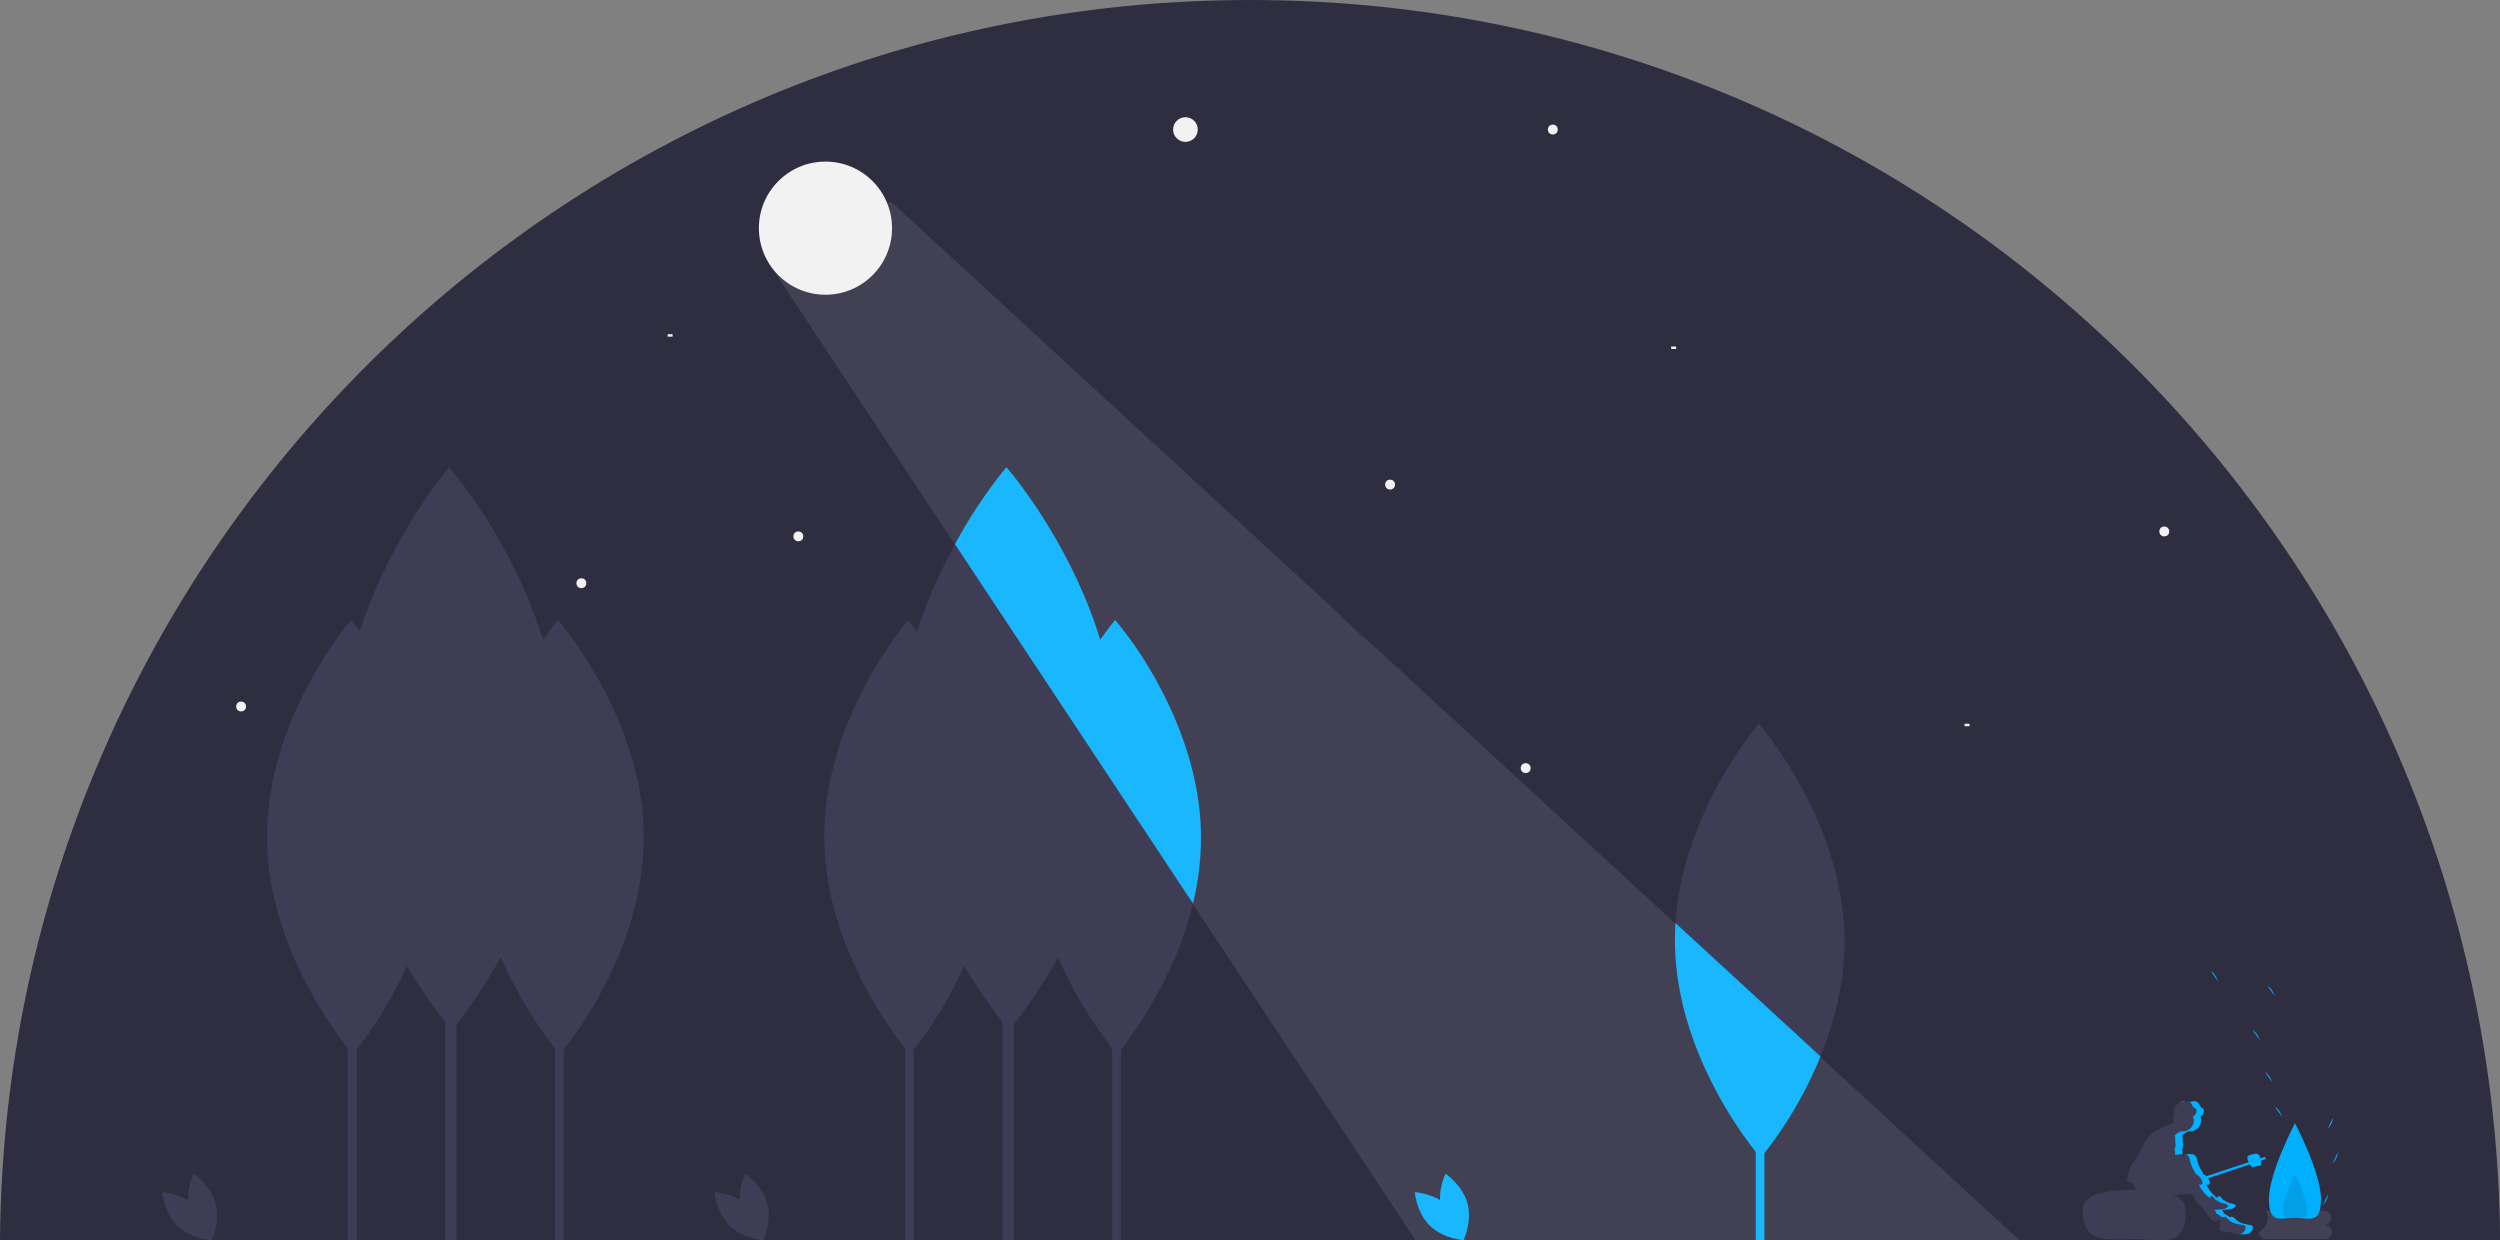 <svg id="ee1442bd-1906-4669-896c-455205bcea2c" xmlns="http://www.w3.org/2000/svg" viewBox="0 0 1013.95 503"><rect x="0" y="0" width="1013.95" height="503" fill="#808080" stroke="none"/><defs><style>.cls-1{fill:#2f2e41;}.cls-2,.cls-5{fill:#f2f2f2;}.cls-3{fill:#3f3d56;}.cls-4{fill:#00b0ff;}.cls-5,.cls-7{opacity:0.1;isolation:isolate;}.cls-6{fill:#ff6584;}</style></defs><path class="cls-1" d="M507,0C228.3,0,2.15,224.83,0,503H1014C1011.8,224.83,785.65,0,507,0Z" transform="translate(0)"/><circle class="cls-2" cx="480.79" cy="52.54" r="5"/><circle class="cls-2" cx="323.79" cy="217.54" r="2"/><circle class="cls-2" cx="618.79" cy="311.54" r="2"/><circle class="cls-2" cx="97.79" cy="286.54" r="2"/><circle class="cls-2" cx="877.79" cy="215.54" r="2"/><circle class="cls-2" cx="235.79" cy="236.54" r="2"/><circle class="cls-2" cx="563.79" cy="196.54" r="2"/><circle class="cls-2" cx="629.79" cy="52.54" r="2"/><rect class="cls-2" x="211.79" y="288.54" width="2" height="1"/><rect class="cls-2" x="270.79" y="135.54" width="2" height="1"/><rect class="cls-2" x="414.79" y="249.54" width="2" height="1"/><rect class="cls-2" x="796.79" y="293.54" width="2" height="1"/><rect class="cls-2" x="677.79" y="140.54" width="2" height="1"/><rect class="cls-3" x="225.09" y="363.68" width="3.52" height="139.32"/><path class="cls-3" d="M261.09,339.39c.22,48.61-34,88.17-34,88.17s-34.56-39.24-34.78-87.85,34-88.17,34-88.17S260.86,290.79,261.09,339.39Z" transform="translate(0)"/><rect class="cls-3" x="180.61" y="322.47" width="4.56" height="180.53"/><path class="cls-3" d="M227.28,303.44c.29,63-44.05,114.3-44.05,114.3s-44.8-50.88-45.09-113.89,44-114.31,44-114.31S227,240.42,227.28,303.44Z" transform="translate(0)"/><path class="cls-3" d="M748.09,381.39c.22,48.61-34,88.17-34,88.17s-34.56-39.24-34.78-87.85,34-88.17,34-88.17S747.86,332.79,748.09,381.39Z" transform="translate(0)"/><rect class="cls-3" x="141.09" y="363.68" width="3.52" height="139.32"/><path class="cls-3" d="M177.09,339.39c.22,48.61-34,88.17-34,88.17s-34.56-39.24-34.78-87.85,34-88.17,34-88.17S176.86,290.79,177.09,339.39Z" transform="translate(0)"/><rect class="cls-3" x="451.09" y="363.68" width="3.52" height="139.32"/><path class="cls-3" d="M487.09,339.39c.22,48.61-34,88.17-34,88.17s-34.56-39.24-34.78-87.85,34-88.17,34-88.17S486.86,290.79,487.09,339.39Z" transform="translate(0)"/><rect class="cls-3" x="406.61" y="322.47" width="4.56" height="180.53"/><path class="cls-3" d="M453.28,303.44c.29,63-44,114.3-44,114.3s-44.8-50.88-45.09-113.89,44-114.31,44-114.31S453,240.42,453.28,303.44Z" transform="translate(0)"/><rect class="cls-3" x="367.09" y="363.68" width="3.52" height="139.31"/><path class="cls-3" d="M403.09,339.39c.22,48.61-34,88.17-34,88.17s-34.56-39.24-34.78-87.85,34-88.17,34-88.17S402.86,290.79,403.09,339.39Z" transform="translate(0)"/><path class="cls-4" d="M738.36,428.41l-58.8-54.07q-.24,3.65-.23,7.37c.22,48.61,34.78,87.85,34.78,87.85A162.59,162.59,0,0,0,738.36,428.41Z" transform="translate(0)"/><path class="cls-3" d="M300.64,490.94c2,7.45,8.92,12.06,8.92,12.06s3.63-7.46,1.62-14.91S302.26,476,302.26,476,298.63,483.49,300.64,490.94Z" transform="translate(0)"/><path class="cls-3" d="M303.6,489.34c5.53,5.38,6.21,13.65,6.21,13.65s-8.29-.45-13.82-5.83-6.2-13.66-6.2-13.66S298.08,484,303.6,489.34Z" transform="translate(0)"/><path class="cls-4" d="M584.64,490.94c2,7.45,8.92,12.06,8.92,12.06s3.63-7.46,1.62-14.91S586.26,476,586.26,476,582.63,483.49,584.64,490.94Z" transform="translate(0)"/><path class="cls-4" d="M587.6,489.34c5.53,5.38,6.21,13.65,6.21,13.65s-8.29-.45-13.82-5.83-6.2-13.66-6.2-13.66S582.08,484,587.6,489.34Z" transform="translate(0)"/><rect class="cls-4" x="712.09" y="411.81" width="3.52" height="91.19"/><path class="cls-3" d="M76.87,490.94c2,7.45,8.91,12.06,8.91,12.06s3.64-7.46,1.62-14.91S78.49,476,78.49,476,74.85,483.49,76.87,490.94Z" transform="translate(0)"/><path class="cls-3" d="M79.6,489.35c5.53,5.38,6.21,13.65,6.21,13.65s-8.29-.45-13.82-5.83-6.2-13.66-6.2-13.66S74.08,484,79.6,489.35Z" transform="translate(0)"/><path class="cls-4" d="M387.33,220.71l96.51,145.66a113.55,113.55,0,0,0,3.25-27c-.11-23.7-8.39-45.17-16.84-61h0l-.26-.49a155.62,155.62,0,0,0-17.69-26.4s-2.46,2.85-6.06,8c-12.68-41.13-38.06-70-38.06-70A198.12,198.12,0,0,0,387.33,220.71Z" transform="translate(0)"/><path class="cls-5" d="M942.62,496.79a2.88,2.88,0,0,0,0-5.76H919a6.44,6.44,0,0,1-2.88,8.64,2.87,2.87,0,0,0,2.88,2.87h23.66a2.88,2.88,0,1,0,0-5.75Z" transform="translate(0)"/><path class="cls-3" d="M886.38,490.85c.41,15.69-9.08,11.69-20.59,11.69s-21,2-21.08-11.69c0-6.74,9.4-8.21,20.91-8.21S886.21,484.11,886.38,490.85Z" transform="translate(0)"/><path class="cls-3" d="M913.31,497.05a1.83,1.83,0,0,0-.6-.19,29.44,29.44,0,0,1-3.1-.66,6.41,6.41,0,0,1-2.74-1.53,6.49,6.49,0,0,0-1-.92,1.16,1.16,0,0,0-1.26-.09.52.52,0,0,0-.11.1l-.43-.28L901.8,492l0,0a.87.87,0,0,0,0-.36,1.77,1.77,0,0,0-.77-.95,29.84,29.84,0,0,0,3-.21,3.59,3.59,0,0,0,2.52-1,.73.73,0,0,0,.18-.41c0-.31-.32-.52-.61-.63a5.43,5.43,0,0,0-1.19-.35,6.3,6.3,0,0,1-.84-.18,4.19,4.19,0,0,1-.71-.34l-1.46-.8a2.26,2.26,0,0,1-.57-.4c-.25-.26-.36-.63-.61-.89s-1.18-.55-1.32-.06c0,.19.15.4.18.62a10.11,10.11,0,0,0-1-.56.52.52,0,0,0,.06-.13,13.16,13.16,0,0,1-3.76-4.86h.44a1.13,1.13,0,0,0,.7-.17.75.75,0,0,0,.25-.63,1.93,1.93,0,0,0-.16-.67,5.13,5.13,0,0,0-1-1.75,5.65,5.65,0,0,0-1.42-1l-.09-.05a3,3,0,0,0-.11-.32,16.84,16.84,0,0,0-1.07-1.9,12.34,12.34,0,0,1-1.22-3.26,4.35,4.35,0,0,0-.77-1.92c-.77-.84-2.08-.82-3.2-.69-.65.07-1.29.17-1.93.27,0,0,0,0,0-.05a1.4,1.4,0,0,1-.15-.49,2.88,2.88,0,0,1,.09-.4,1,1,0,0,0-.28-.93l-.08-.08c.07-.16.14-.33.2-.5a.68.68,0,0,0,.14-.46,5.32,5.32,0,0,0,.18-1.26,13.48,13.48,0,0,1-.1-2.84,1.52,1.52,0,0,0-.25-.65.73.73,0,0,0-.09-.08,3.65,3.65,0,0,1,.67-.69,9.93,9.93,0,0,1,1.57-1c.14-.07.32-.13.45-.21a5.61,5.61,0,0,0,.59.06,4.5,4.5,0,0,0,4.21-6.12,1.57,1.57,0,0,0,1-.73,2.85,2.85,0,0,0,.38-1.24,1.33,1.33,0,0,0-.19-1,2.26,2.26,0,0,0-.57-.4,2.13,2.13,0,0,1-.71-.72c-.13-.21-.22-.44-.33-.65a2.43,2.43,0,0,0-2.1-1.39,8.78,8.78,0,0,0-1.24.25c-1.4.24-2.92-.5-4.22.08a3.77,3.77,0,0,0-.88.59c-.37.3-.72.62-1.06.95a2.26,2.26,0,0,0-.64.94c-.18.66.24,1.4,0,2a2.78,2.78,0,0,1-.33.51c-.29.44,0,2.12,0,2.65a1,1,0,0,0,.18.72.71.71,0,0,0,.14.1,58.7,58.7,0,0,0-6.38,2.71,13.63,13.63,0,0,0-5.92,5.53c-.35.69-.62,1.41-.94,2.11a30.78,30.78,0,0,1-1.45,2.72c-.62,1.09-1.25,2.18-2,3.2a19.33,19.33,0,0,0-1.15,1.69,2.26,2.26,0,0,0,0,.26.5.5,0,0,1,0,.24.37.37,0,0,1-.27.16l0,0a15,15,0,0,0-.4,1.6,25.64,25.64,0,0,0-.69,2.57.68.68,0,0,0,.17.94.7.7,0,0,0,.5.12c.75.33,1.47.72,2.19,1.12a.8.8,0,0,0,0,.15,3,3,0,0,0,1.56,2.74,8.06,8.06,0,0,0,3.19.86c.43.06.87.08,1.3.12a8.48,8.48,0,0,0,2,.81,1.85,1.85,0,0,0,.47.08,1.42,1.42,0,0,0,1.07-.61,74.15,74.15,0,0,0,11.15-.22,4.11,4.11,0,0,1,3,.46c.8.66,1,1.82,1.56,2.66a10.31,10.31,0,0,0,1.46,1.42,21.66,21.66,0,0,1,2.79,3.67,8.28,8.28,0,0,0,3.37,3.11,2.35,2.35,0,0,1,1-.91l.33-.22a3.3,3.3,0,0,0,.51.67c.14.15.28.32.42.49h0c-.19,0-.26.27-.28.47-.08.75-.17,1.49-.25,2.24a.86.86,0,0,0,0,.45.77.77,0,0,0,.4.33,6,6,0,0,0,2.22.59c.39,0,.78,0,1.16.05a14.87,14.87,0,0,1,1.88.37,17.69,17.69,0,0,0,5.13.41,3.37,3.37,0,0,0,1-.2,3.19,3.19,0,0,0,1-.8,3,3,0,0,0,.77-1.23A1.22,1.22,0,0,0,913.31,497.05Z" transform="translate(0)"/><path class="cls-4" d="M885.64,446.82c.17,0,.33-.08.49-.12a3.75,3.75,0,0,0-1.56.15A4.25,4.25,0,0,0,885.64,446.82Z" transform="translate(0)"/><path class="cls-4" d="M889,448c.11.21.2.44.33.65a2.13,2.13,0,0,0,.71.72,2.26,2.26,0,0,1,.57.4,1.33,1.33,0,0,1,.19,1,2.85,2.85,0,0,1-.38,1.24,1.57,1.57,0,0,1-1,.73,4.42,4.42,0,0,1-4.8,6.06c-.13.08-.31.14-.44.21a9.58,9.58,0,0,0-1.58,1,3.65,3.65,0,0,0-.67.69.73.73,0,0,1,.09.08,1.52,1.52,0,0,1,.25.65,13.48,13.48,0,0,0,.1,2.84,5.32,5.32,0,0,1-.18,1.26.68.68,0,0,1-.14.46c-.06.17-.13.34-.2.5l.08.09a1,1,0,0,1,.28.92,2.88,2.88,0,0,0-.09.4,1.4,1.4,0,0,0,.15.49s0,0,0,.05c.64-.1,1.28-.2,1.93-.27a7.46,7.46,0,0,1,.95-.06.78.78,0,0,1,0-.21,2.88,2.88,0,0,1,.09-.4,1,1,0,0,0-.28-.92l-.08-.09c.07-.16.14-.33.2-.5a.68.68,0,0,0,.14-.46,5.32,5.32,0,0,0,.18-1.26,13.48,13.48,0,0,1-.1-2.84,1.52,1.52,0,0,0-.25-.65.73.73,0,0,0-.09-.08,3.65,3.65,0,0,1,.67-.69,9.58,9.58,0,0,1,1.58-1c.13-.07.31-.13.44-.21a5.61,5.61,0,0,0,.59.06,4.5,4.5,0,0,0,4.21-6.12,1.57,1.57,0,0,0,1-.73,2.85,2.85,0,0,0,.38-1.24,1.33,1.33,0,0,0-.19-1,2.26,2.26,0,0,0-.57-.4,2.13,2.13,0,0,1-.71-.72c-.13-.21-.22-.44-.33-.65a2.43,2.43,0,0,0-2.1-1.39,8.78,8.78,0,0,0-1.24.25,3.2,3.2,0,0,1-.69,0A2.94,2.94,0,0,1,889,448Z" transform="translate(0)"/><path class="cls-4" d="M913.31,497.05a1.83,1.83,0,0,0-.6-.19,29.44,29.44,0,0,1-3.1-.66,6.41,6.41,0,0,1-2.74-1.53,6.49,6.49,0,0,0-1-.92,1.16,1.16,0,0,0-1.26-.09.52.52,0,0,0-.11.1l-.43-.28L901.8,492l0,0a.87.87,0,0,0,0-.36,1.77,1.77,0,0,0-.77-.95,29.84,29.84,0,0,0,3-.21,3.59,3.59,0,0,0,2.52-1,.73.73,0,0,0,.18-.41c0-.31-.32-.52-.61-.63a5.43,5.43,0,0,0-1.19-.35,6.3,6.3,0,0,1-.84-.18,4.19,4.19,0,0,1-.71-.34l-1.46-.8a2.26,2.26,0,0,1-.57-.4c-.25-.26-.36-.63-.61-.89s-1.18-.55-1.32-.06c0,.19.15.4.18.62a10.11,10.11,0,0,0-1-.56.52.52,0,0,0,.06-.13,13.16,13.16,0,0,1-3.76-4.86h.44a1.13,1.13,0,0,0,.7-.17.75.75,0,0,0,.25-.63,1.93,1.93,0,0,0-.16-.67,5.13,5.13,0,0,0-1-1.75,5.65,5.65,0,0,0-1.42-1l-.09-.05a3,3,0,0,0-.11-.32,16.84,16.84,0,0,0-1.07-1.9,12.34,12.34,0,0,1-1.22-3.26,4.35,4.35,0,0,0-.77-1.92c-.77-.84-2.08-.82-3.2-.69l-.76.11a2.11,2.11,0,0,1,1,.58,4.35,4.35,0,0,1,.77,1.92A12.34,12.34,0,0,0,889.4,474a16.84,16.84,0,0,1,1.07,1.9,3,3,0,0,1,.11.32l.09.05a5.65,5.65,0,0,1,1.42,1,5.13,5.13,0,0,1,1,1.75,1.93,1.93,0,0,1,.16.67.75.75,0,0,1-.25.63,1.13,1.13,0,0,1-.7.17h-.44a13.16,13.16,0,0,0,3.76,4.86.52.52,0,0,1-.06.13,10.11,10.11,0,0,1,1,.56c0-.22-.23-.43-.18-.62.14-.49,1.08-.18,1.32.06s.36.63.61.89a2.26,2.26,0,0,0,.57.4l1.46.8a4.19,4.19,0,0,0,.71.34,6.3,6.3,0,0,0,.84.18,5.43,5.43,0,0,1,1.19.35c.29.11.61.32.61.63a.73.73,0,0,1-.18.41,3.59,3.59,0,0,1-2.52,1,29.84,29.84,0,0,1-3,.21,1.77,1.77,0,0,1,.77.95.87.87,0,0,1,0,.36l0,0,2.3,1.49.43.28a.52.52,0,0,1,.11-.1,1.16,1.16,0,0,1,1.26.09,6.49,6.49,0,0,1,1,.92,6.41,6.41,0,0,0,2.74,1.53,29.44,29.44,0,0,0,3.1.66,1.83,1.83,0,0,1,.6.19,1.22,1.22,0,0,1,.44,1.31,2.92,2.92,0,0,1-.77,1.23,3.19,3.19,0,0,1-1,.8,2.8,2.8,0,0,1-.76.17,17.63,17.63,0,0,0,2.72,0,3.37,3.37,0,0,0,1-.2,3.19,3.19,0,0,0,1-.8,3,3,0,0,0,.77-1.23A1.22,1.22,0,0,0,913.31,497.05Z" transform="translate(0)"/><path class="cls-6" d="M896.67,494.55l.15.14a1.63,1.63,0,0,1-.11-.17Z" transform="translate(0)"/><path class="cls-4" d="M941.34,486.24c0,10.59-4.73,7.67-10.55,7.67s-10.55,2.92-10.55-7.67,10.55-30.7,10.55-30.7S941.34,475.64,941.34,486.24Z" transform="translate(0)"/><path class="cls-7" d="M935.58,490.29c0,4.82-2.14,3.49-4.79,3.49s-4.8,1.33-4.8-3.49,4.8-14,4.8-14S935.58,485.48,935.58,490.29Z" transform="translate(0)"/><path class="cls-4" d="M944,457.93s2.19-2.28,2.15-4.52" transform="translate(0)"/><path class="cls-4" d="M921.55,438.94s-.92-3-2.89-4.09" transform="translate(0)"/><path class="cls-4" d="M899.55,397.94s-.92-3-2.89-4.09" transform="translate(0)"/><path class="cls-4" d="M925.55,452.94s-.92-3-2.89-4.09" transform="translate(0)"/><path class="cls-4" d="M922.55,403.94s-.92-3-2.89-4.09" transform="translate(0)"/><path class="cls-4" d="M916.55,421.94s-.92-3-2.89-4.09" transform="translate(0)"/><path class="cls-4" d="M942,488.93s2.19-2.28,2.15-4.52" transform="translate(0)"/><path class="cls-4" d="M946,471.93s2.19-2.28,2.15-4.52" transform="translate(0)"/><rect class="cls-4" x="894.14" y="473.04" width="25.3" height="1" transform="translate(-103.21 311.05) rotate(-18.43)"/><path class="cls-4" d="M916.89,470c.9,3.52-.61,2.68-2,3s-1.11,1.55-3-1.93c-1.31-2.41.61-2.68,2-3S916.27,467.62,916.89,470Z" transform="translate(0)"/><polygon class="cls-5" points="574.73 278.17 574.73 278.17 574.73 278.17 552.91 258.08 552.71 258.13 543.98 250.18 543.55 250.06 544.01 249.88 451.09 164.36 451.09 164.36 361.35 81.76 315.63 106.04 311.89 106.87 366.69 189.66 574.07 502.99 818.99 502.99 574.73 278.17"/><circle class="cls-2" cx="334.79" cy="92.54" r="27"/></svg>